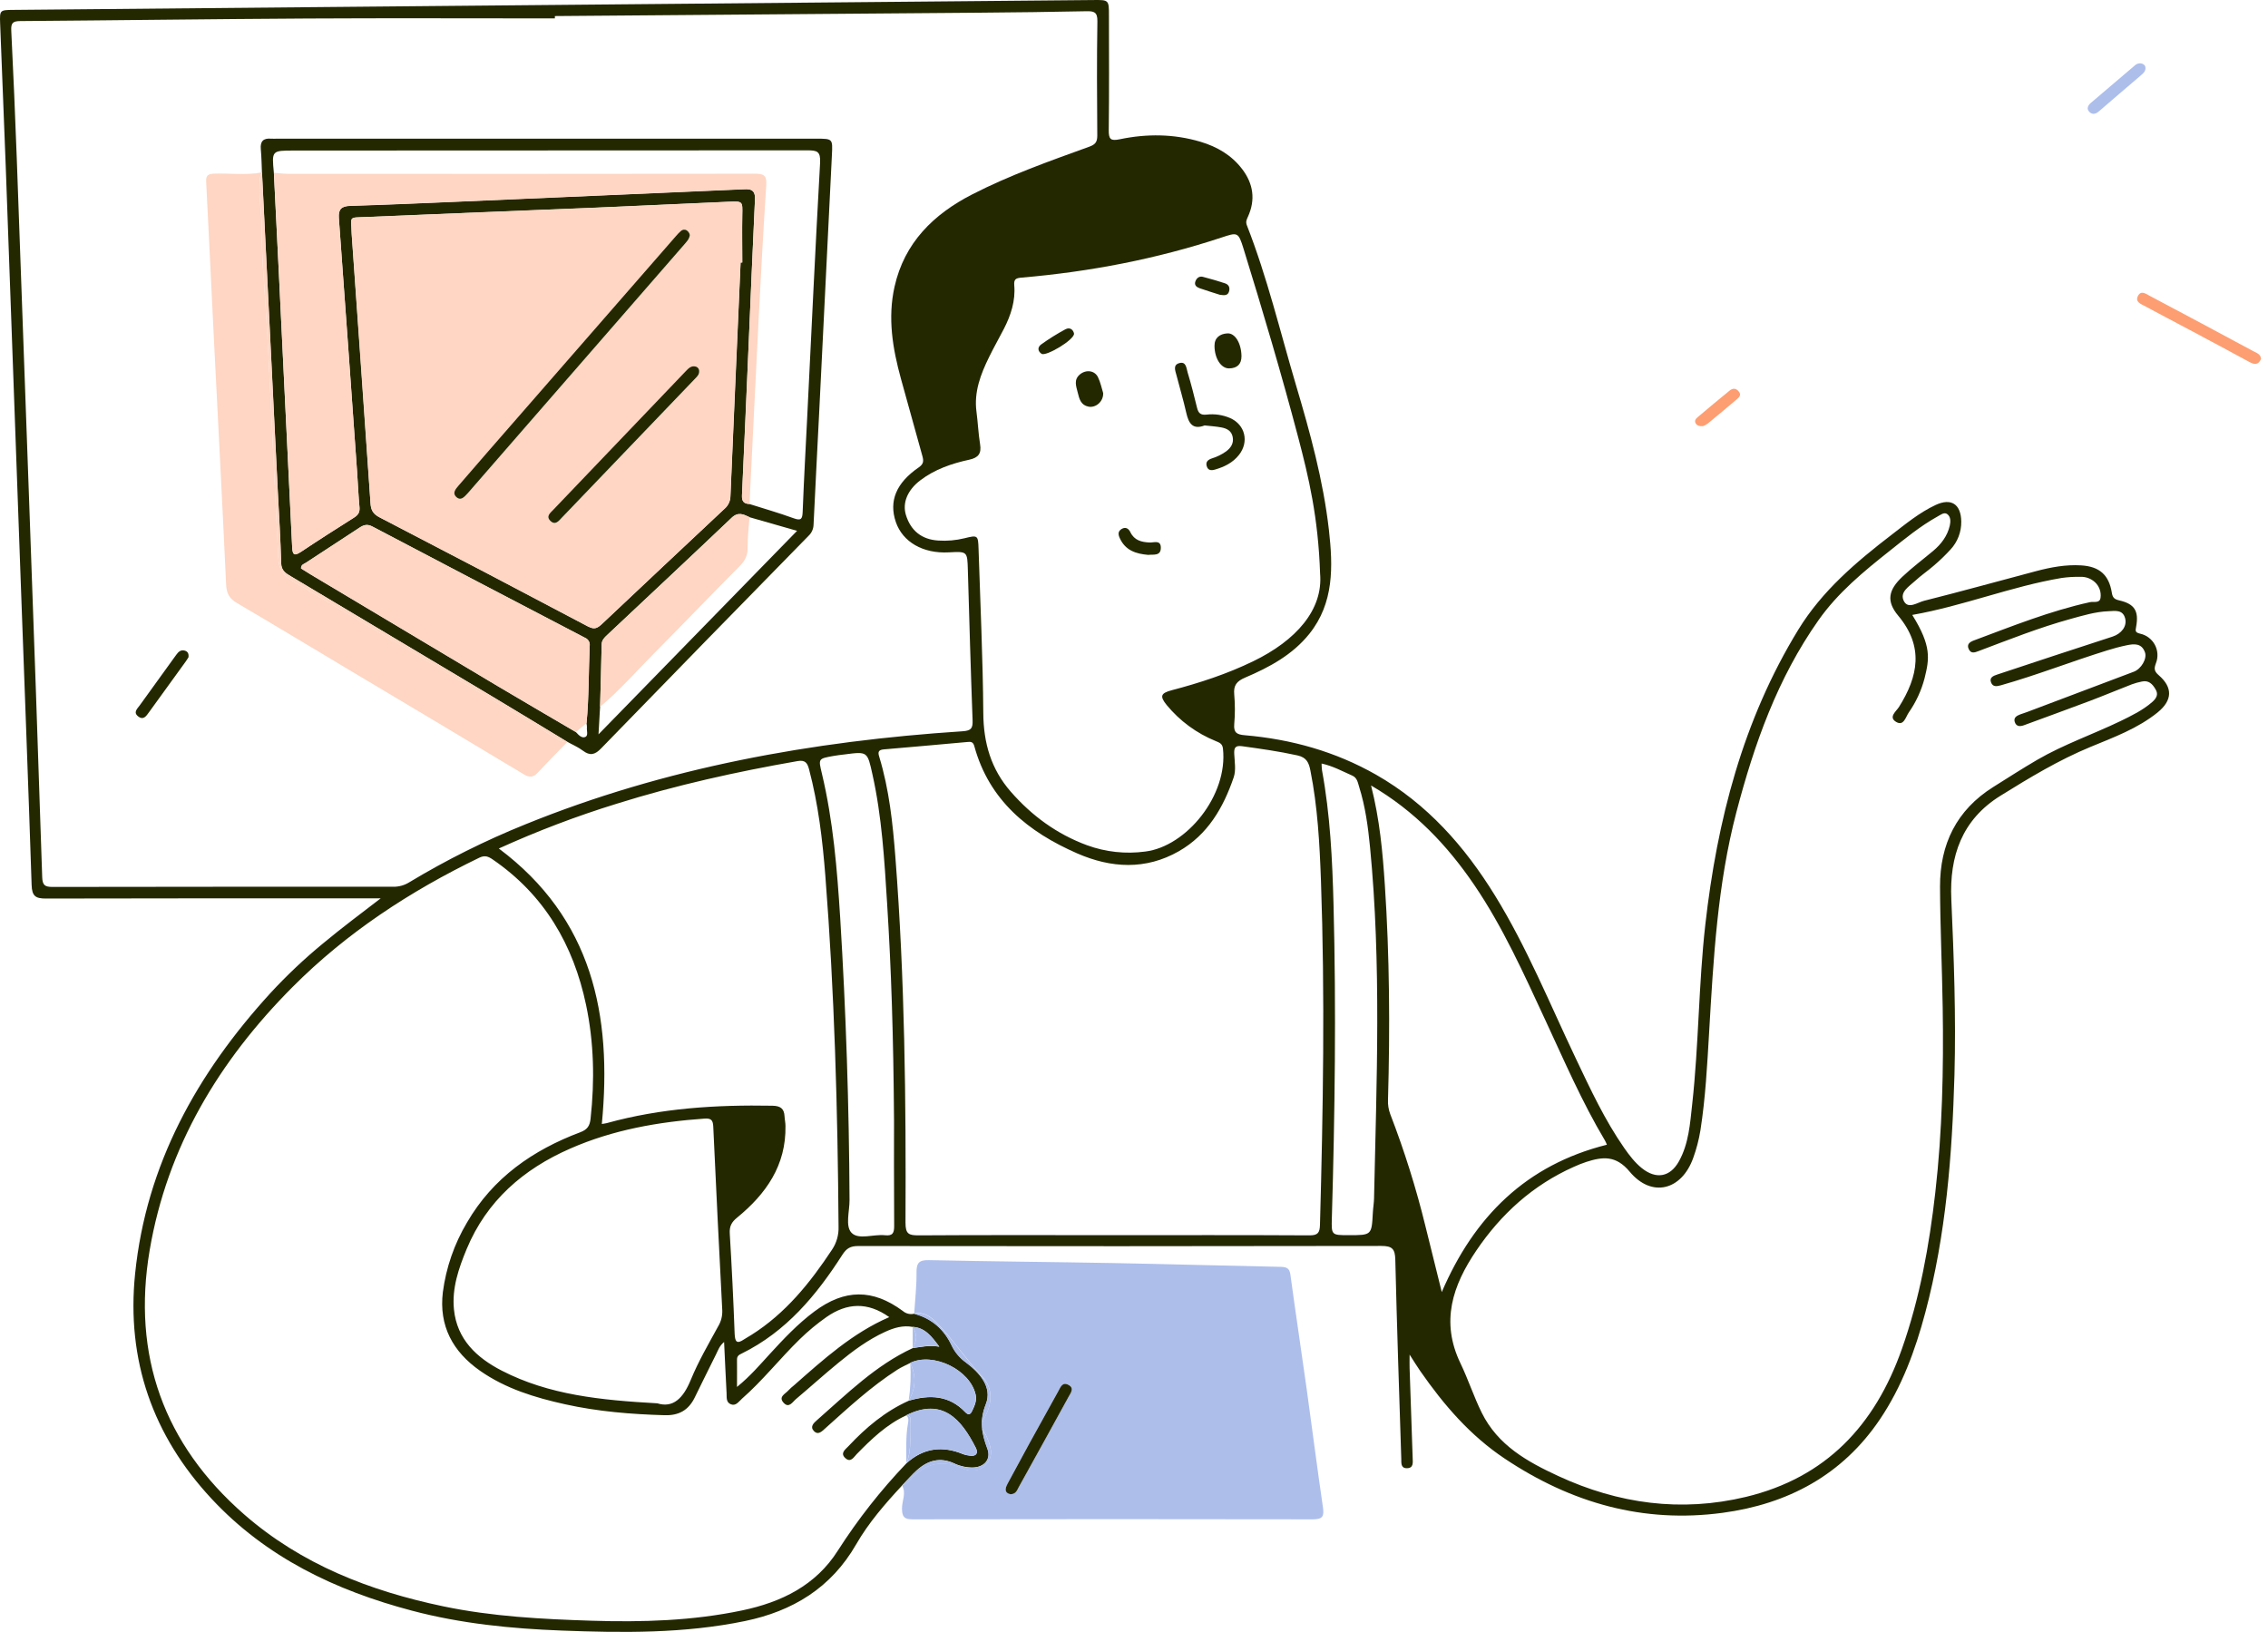<svg width="296" height="213" viewBox="0 0 296 213" fill="none" xmlns="http://www.w3.org/2000/svg">
<path d="M281.739 88.125C281.12 87.59 281.12 87.246 281.378 86.549C281.528 86.162 281.593 85.748 281.568 85.334C281.542 84.92 281.428 84.517 281.232 84.151C281.036 83.786 280.763 83.468 280.432 83.218C280.102 82.968 279.721 82.793 279.316 82.705C278.652 82.542 278.687 82.365 278.79 81.801C279.163 79.752 278.594 78.826 276.615 78.368C275.961 78.218 275.724 78.022 275.619 77.364C275.243 75.026 273.996 73.933 271.612 73.79C269.614 73.668 267.665 74.031 265.747 74.539C260.864 75.829 256 77.186 251.106 78.414C250.282 78.62 249.075 79.523 248.504 78.5C247.84 77.304 249.147 76.557 249.925 75.833C250.702 75.109 251.589 74.52 252.385 73.823C253.155 73.168 253.884 72.465 254.567 71.719C255.487 70.727 255.989 69.418 255.967 68.065C255.932 65.796 254.653 64.956 252.614 65.911C250.513 66.893 248.735 68.366 246.91 69.769C242.258 73.343 237.814 77.093 234.69 82.197C227.452 94.027 224.103 107.085 222.563 120.681C221.684 128.457 221.713 136.313 220.853 144.097C220.571 146.651 220.408 149.255 219.119 151.572C217.969 153.635 216.133 153.953 214.277 152.461C213.37 151.733 212.669 150.81 212.009 149.874C209.444 146.199 207.565 142.152 205.65 138.124C202.255 130.988 199.28 123.643 195.119 116.889C191.151 110.45 186.264 104.923 179.603 101.116C174.277 98.083 168.522 96.478 162.453 95.958C161.432 95.872 160.987 95.632 161.082 94.514C161.195 93.227 161.195 91.933 161.082 90.646C160.968 89.439 161.403 88.904 162.525 88.428C165.67 87.091 168.691 85.459 170.879 82.732C174.124 78.686 173.972 73.912 173.436 69.148C172.699 62.688 170.976 56.433 169.13 50.223C167.068 43.27 165.391 36.194 162.737 29.421C162.55 28.942 162.7 28.666 162.869 28.29C163.88 26.068 163.577 23.984 162.115 22.066C160.725 20.238 158.832 19.144 156.665 18.499C153.192 17.467 149.666 17.442 146.148 18.175C144.931 18.428 144.692 18.162 144.704 16.972C144.768 11.996 144.733 7.017 144.729 2.041C144.729 -0.008 144.729 -0.022 142.667 0.005L59.348 0.762L1.733 1.292C-0.017 1.309 -0.048 1.309 0.018 3.085C0.251 9.347 0.525 15.608 0.754 21.859C1.405 39.676 2.049 57.495 2.684 75.315C3.169 88.713 3.688 102.111 4.127 115.508C4.175 116.953 4.637 117.279 5.983 117.274C20.08 117.233 34.176 117.25 48.271 117.25H49.683C47.097 119.232 44.6 121.106 42.196 123.101C39.739 125.117 37.424 127.302 35.269 129.639C25.738 140.082 19.082 151.964 17.63 166.263C16.49 177.507 19.917 187.356 27.623 195.623C34.756 203.278 43.806 207.589 53.766 210.218C60.159 211.91 66.698 212.562 73.282 212.813C81.293 213.119 89.298 213.207 97.215 211.575C103.461 210.284 108.467 207.243 111.73 201.576C113.365 198.737 115.513 196.265 117.741 193.87C118.374 193.212 118.978 192.516 119.644 191.908C121.087 190.606 122.692 190.129 124.568 191.01C125.318 191.367 126.14 191.545 126.97 191.532C128.459 191.501 129.391 190.455 128.874 189.075C128.142 187.117 127.812 185.442 128.668 183.274C129.552 181.052 127.89 179.18 126.078 177.821C125.271 177.249 124.626 176.48 124.203 175.586C123.226 173.513 121.603 172.067 119.322 171.46C119.063 171.524 118.792 171.525 118.532 171.463C118.271 171.401 118.03 171.277 117.827 171.103C113.893 168.196 110.23 168.233 106.298 171.159C104.108 172.789 102.248 174.771 100.411 176.777C99.153 178.149 97.947 179.579 96.186 181.019C96.186 179.607 96.2 178.522 96.186 177.439C96.186 176.975 96.454 176.82 96.804 176.655C102.594 173.806 106.55 169.063 109.936 163.771C110.474 162.929 110.991 162.626 111.998 162.626C134.752 162.659 157.509 162.655 180.267 162.614C181.711 162.614 182.07 163.01 182.103 164.415C182.309 173.08 182.606 181.73 182.882 190.387C182.899 190.913 182.789 191.625 183.606 191.625C184.497 191.625 184.389 190.895 184.369 190.301C184.238 186.388 184.105 182.474 183.969 178.559C183.952 178.097 183.969 177.633 183.969 176.797C184.577 177.738 184.952 178.359 185.367 178.953C188.435 183.36 191.86 187.359 196.416 190.393C205.076 196.17 214.463 198.836 224.802 197.449C233.331 196.306 240.452 192.527 245.37 185.215C248.228 180.969 249.966 176.22 251.273 171.314C253.981 161.153 254.779 150.744 255.08 140.289C255.286 132.641 255.006 124.995 254.668 117.351C254.42 111.766 256.031 106.996 261.077 103.862C264.867 101.508 268.669 99.208 272.816 97.491C275.864 96.231 279.002 95.086 281.617 92.965C283.527 91.399 283.597 89.734 281.739 88.125ZM159.366 31.02C161.519 30.31 161.607 30.234 162.302 32.48C164.824 40.64 167.251 48.824 169.431 57.085C170.798 62.286 172.044 67.51 172.287 74.863C172.699 79.581 169.153 83.598 163.542 86.313C160.135 87.964 156.564 89.132 152.916 90.089C151.491 90.464 151.328 90.869 152.272 92.024C153.977 94.094 156.171 95.706 158.655 96.716C159.127 96.922 159.535 97.033 159.609 97.704C160.29 103.811 154.852 110.47 149.476 111.139C146.909 111.487 144.296 111.204 141.863 110.314C137.945 108.869 134.674 106.48 131.926 103.336C129.338 100.38 128.36 96.975 128.331 93.064C128.278 85.927 127.94 78.793 127.713 71.659C127.657 69.864 127.622 69.814 125.878 70.25C124.759 70.525 123.604 70.626 122.454 70.549C120.295 70.415 118.856 69.264 118.229 67.201C117.749 65.614 118.454 63.951 120.098 62.699C122.007 61.242 124.222 60.493 126.515 59.994C127.698 59.736 128.107 59.181 127.913 57.985C127.686 56.58 127.626 55.148 127.441 53.735C127.098 51.141 127.991 48.841 129.09 46.594C129.695 45.356 130.381 44.158 131.012 42.932C131.93 41.145 132.544 39.27 132.373 37.236C132.303 36.411 132.606 36.295 133.349 36.231C142.22 35.47 150.909 33.807 159.366 31.02ZM6.843 115.758C5.831 115.758 5.54 115.511 5.507 114.46C4.971 98.162 4.404 81.863 3.808 65.564C3.276 50.6 2.736 35.637 2.189 20.675C1.983 15.105 1.743 9.534 1.469 3.964C1.42 2.978 1.707 2.755 2.649 2.749C15.129 2.656 27.6 2.485 40.09 2.415C50.865 2.357 61.641 2.402 72.418 2.402V2.097C90.889 1.959 109.358 1.813 127.826 1.657C132.478 1.618 137.128 1.565 141.778 1.466C142.77 1.445 143.238 1.56 143.222 2.771C143.141 7.748 143.168 12.726 143.207 17.702C143.207 18.527 142.954 18.86 142.166 19.146C136.986 21.02 131.777 22.86 126.872 25.377C121.85 27.954 118.029 31.672 116.745 37.43C115.837 41.5 116.495 45.476 117.58 49.423C118.508 52.786 119.436 56.151 120.378 59.507C120.557 60.147 120.559 60.551 119.91 60.999C116.938 63.039 115.992 65.412 116.916 68.133C117.811 70.743 120.471 72.27 123.811 72.092C126.259 71.962 126.243 71.962 126.315 74.38C126.504 80.92 126.688 87.458 126.933 93.996C126.973 95.028 126.773 95.366 125.636 95.441C106.032 96.722 86.869 100.159 68.578 107.586C63.331 109.702 58.26 112.232 53.414 115.152C52.792 115.541 52.072 115.744 51.339 115.735C36.508 115.727 21.677 115.735 6.843 115.758ZM96.779 182.603C99.526 180.206 101.778 177.321 104.384 174.784C105.468 173.726 106.636 172.757 107.875 171.887C110.556 170.03 113.237 169.896 116.06 171.906C111.237 173.992 107.459 177.437 103.626 180.806C103.371 181.005 103.132 181.222 102.91 181.456C102.498 181.93 101.528 182.3 102.291 183.106C102.978 183.831 103.438 182.974 103.877 182.607C105.743 181.037 107.552 179.397 109.445 177.848C111.338 176.298 113.288 174.846 115.522 173.825C116.664 173.303 117.846 172.941 119.128 173.187C120.737 173.294 121.58 174.41 122.593 175.768C121.25 175.547 120.19 175.805 119.118 175.952C114.278 178.194 110.548 181.91 106.616 185.359C106.189 185.733 105.698 186.203 106.203 186.75C106.772 187.369 107.265 186.816 107.713 186.416C110.727 183.715 113.693 180.961 117.122 178.764C117.656 178.421 118.25 178.171 118.815 177.879C121.819 176.447 126.641 178.807 127.34 182.05C127.507 182.824 127.195 183.494 126.88 184.15C126.653 184.631 126.393 184.747 125.974 184.307C123.871 182.096 121.329 182.011 118.609 182.816C115.536 184.194 113.014 186.311 110.738 188.745C110.325 189.18 109.589 189.667 110.356 190.332C111.028 190.915 111.414 190.202 111.8 189.795C113.73 187.819 115.718 185.906 118.264 184.732C123.02 182.358 125.467 185.26 127.354 188.974C127.715 189.682 127.387 190.133 126.529 189.985C126.254 189.956 125.984 189.896 125.723 189.805C123.003 188.667 120.52 188.98 118.299 190.986C114.961 194.479 111.968 198.287 109.362 202.357C106.475 206.929 101.98 209.11 96.856 210.185C90.368 211.547 83.79 211.736 77.202 211.528C70.715 211.322 64.231 210.985 57.851 209.651C48.269 207.645 39.33 204.175 31.856 197.647C21.371 188.483 17.216 176.899 19.527 163.208C21.816 149.69 28.6 138.45 38.16 128.842C45.243 121.725 53.535 116.305 62.551 111.945C63.272 111.597 63.726 111.778 64.291 112.166C71.036 116.781 74.837 123.307 76.49 131.167C77.522 136.072 77.623 141.031 77.076 146.01C76.977 146.913 76.684 147.419 75.734 147.776C69.547 150.101 64.334 153.719 60.942 159.57C59.29 162.345 58.221 165.428 57.8 168.63C57.259 173.043 59.095 176.42 62.662 178.914C66.003 181.25 69.822 182.409 73.746 183.28C78.027 184.227 82.37 184.584 86.747 184.707C88.589 184.761 89.84 184.058 90.643 182.45C91.583 180.556 92.499 178.65 93.453 176.762C93.711 176.249 93.882 175.669 94.503 175.149C94.614 177.474 94.709 179.655 94.827 181.834C94.855 182.374 94.736 183.014 95.381 183.278C96.027 183.542 96.385 182.954 96.779 182.615V182.603ZM91.938 145.995C92.785 145.933 93.049 146.168 93.088 147.027C93.455 155.025 93.847 163.022 94.264 171.019C94.293 171.747 94.11 172.469 93.736 173.094C92.484 175.392 91.148 177.67 90.158 180.084C89.168 182.498 87.849 183.798 85.782 183.154C78.371 182.741 71.657 182.065 65.495 178.896C62.208 177.204 59.635 174.815 59.245 170.889C58.969 168.128 59.864 165.525 60.909 163.008C63.53 156.719 68.302 152.585 74.418 149.909C79.994 147.46 85.9 146.424 91.938 145.995ZM108.595 163.09C105.735 167.423 102.518 171.419 98.058 174.231C97.749 174.437 97.419 174.594 97.118 174.802C96.204 175.421 95.93 175.19 95.88 174.099C95.719 169.728 95.507 165.358 95.243 160.99C95.187 160.055 95.47 159.511 96.19 158.927C99.974 155.832 102.611 152.1 102.512 146.942C102.512 146.529 102.413 146.117 102.392 145.704C102.345 144.673 101.842 144.332 100.796 144.314C93.499 144.182 86.269 144.623 79.194 146.583C79.019 146.631 78.833 146.647 78.546 146.697C79.92 132.461 77.29 119.862 65.102 110.743C70.108 108.469 75.254 106.514 80.507 104.892C88.236 102.47 96.121 100.724 104.094 99.334C105.077 99.16 105.37 99.569 105.587 100.39C106.793 104.947 107.348 109.606 107.715 114.285C108.909 129.538 109.329 144.819 109.441 160.119C109.476 161.174 109.181 162.213 108.595 163.09ZM115.505 161.219C114.014 161.054 112.064 161.856 111.138 160.901C110.288 160.022 110.882 158.095 110.874 156.633C110.817 144.34 110.411 132.059 109.655 119.789C109.255 113.462 108.74 107.132 107.261 100.937C106.803 99.02 106.776 99.022 108.756 98.667C109.253 98.579 109.754 98.517 110.255 98.461C113.227 98.075 113.2 98.081 113.86 101.05C115.097 106.598 115.425 112.249 115.777 117.891C116.318 126.482 116.602 135.083 116.681 146.286C116.681 149.125 116.66 154.557 116.699 159.991C116.707 160.897 116.522 161.33 115.505 161.219ZM172.271 159.859C172.242 160.911 171.986 161.239 170.879 161.233C162.315 161.184 153.751 161.206 145.187 161.206C136.759 161.206 128.334 161.178 119.908 161.233C118.605 161.233 118.172 161.07 118.178 159.562C118.252 143.676 118.089 127.79 116.862 111.931C116.52 107.491 116.056 103.043 114.744 98.75C114.538 98.102 114.684 97.861 115.386 97.803C119.007 97.504 122.626 97.161 126.245 96.843C126.647 96.808 126.991 96.769 127.156 97.374C129.09 104.469 134.208 108.595 140.586 111.38C144.993 113.305 149.513 113.581 153.864 111.093C157.634 108.935 159.665 105.401 161.014 101.448C161.325 100.538 161.133 99.437 161.084 98.426C161.042 97.621 161.185 97.26 162.127 97.394C164.54 97.728 166.942 98.065 169.328 98.591C170.538 98.857 170.823 99.561 171.021 100.559C171.967 105.304 172.227 110.138 172.4 114.962C172.932 129.926 172.683 144.893 172.271 159.859ZM179.331 156.371C179.317 157.014 179.203 157.654 179.17 158.297C179.016 161.206 179.02 161.209 176.024 161.209C173.78 161.209 173.755 161.209 173.821 158.995C174.219 145.378 174.397 131.743 174.042 118.116C173.889 112.232 173.607 106.344 172.537 100.532C172.502 100.241 172.483 99.947 172.481 99.653C173.964 99.973 175.199 100.664 176.485 101.228C177.137 101.514 177.213 102.158 177.385 102.701C178.189 105.257 178.548 107.91 178.805 110.561C180.286 125.814 179.661 141.095 179.329 156.371H179.331ZM186.058 160.127C184.838 155.129 183.298 150.215 181.445 145.415C181.219 144.813 181.119 144.172 181.15 143.53C181.416 134.182 181.356 124.834 180.738 115.502C180.453 111.24 180.076 106.977 178.937 102.515C184.637 105.847 188.87 110.303 192.405 115.496C196.172 121.036 198.888 127.128 201.697 133.169C204.157 138.461 206.464 143.825 209.462 148.848C209.559 149.028 209.645 149.214 209.72 149.403C199.204 152.038 192.411 158.755 188.167 168.634C187.435 165.698 186.736 162.911 186.058 160.127ZM280.881 91.632C279.658 92.699 278.2 93.402 276.757 94.108C273.156 95.843 269.356 97.151 265.89 99.164C263.943 100.297 262.05 101.521 260.141 102.717C255.344 105.727 253.177 110.194 253.195 115.731C253.216 120.982 253.463 126.23 253.544 131.483C253.67 139.548 253.494 147.608 252.581 155.622C251.789 162.572 250.554 169.445 248.213 176.073C244.708 186.015 238.315 192.861 227.852 195.37C219.398 197.396 211.219 196.275 203.379 192.648C199.342 190.779 195.488 188.644 193.382 184.379C192.341 182.273 191.617 180.028 190.609 177.936C187.982 172.483 189.588 167.784 192.671 163.224C195.914 158.434 200.059 154.681 205.377 152.302C205.919 152.052 206.474 151.833 207.04 151.644C209.163 150.969 210.889 150.755 212.698 152.927C215.566 156.368 219.478 155.362 220.988 151.12C221.411 149.955 221.724 148.753 221.924 147.53C222.586 143.297 222.81 139.016 223.06 134.739C223.625 125.087 224.149 115.432 226.615 106.014C228.945 97.12 231.976 88.543 237.338 80.941C239.872 77.347 243.204 74.607 246.599 71.917C248.615 70.318 250.603 68.671 252.867 67.413C253.259 67.207 253.721 66.809 254.119 67.087C254.61 67.425 254.593 68.075 254.466 68.62C254.146 69.969 253.344 71.023 252.298 71.902C250.958 73.025 249.55 74.073 248.281 75.272C246.45 77.002 246.157 78.465 247.737 80.355C251.115 84.395 250.354 88.273 247.828 92.286C247.483 92.833 246.415 93.602 247.475 94.225C248.459 94.807 248.712 93.586 249.106 93.006C250.058 91.646 250.759 90.127 251.179 88.521C251.797 85.993 252.125 84.351 249.57 80.258C256.251 79.082 262.477 76.544 269.059 75.434C269.878 75.318 270.706 75.268 271.534 75.286C271.881 75.274 272.228 75.331 272.553 75.453C272.879 75.576 273.177 75.762 273.431 76C273.701 76.254 273.907 76.569 274.032 76.919C274.156 77.269 274.195 77.643 274.146 78.011C274.043 78.777 273.268 78.482 272.777 78.589C267.547 79.738 262.599 81.731 257.604 83.592C257.109 83.778 256.641 84.073 256.942 84.716C257.243 85.36 257.734 85.16 258.239 84.97C262.194 83.481 266.123 81.917 270.199 80.79C271.849 80.338 273.472 79.841 275.183 79.773C276.027 79.74 277.039 79.528 277.353 80.695C277.631 81.75 276.862 82.711 275.703 83.091C270.681 84.721 265.663 86.371 260.65 88.042C260.159 88.205 259.594 88.424 259.864 89.088C260.093 89.656 260.571 89.602 261.141 89.441C265.83 88.116 270.364 86.326 275.014 84.886C275.839 84.628 276.691 84.399 277.545 84.221C278.524 84.015 279.52 83.922 279.947 85.156C280.229 85.969 279.462 87.299 278.489 87.669C273.853 89.428 269.214 91.18 264.572 92.924C264.271 93.037 263.953 93.13 263.665 93.239C263.213 93.415 262.766 93.652 262.949 94.229C263.155 94.865 263.667 94.834 264.186 94.642C267.03 93.592 269.88 92.564 272.715 91.494C274.561 90.796 276.382 90.033 278.223 89.317C278.654 89.159 279.096 89.037 279.547 88.95C280.419 88.764 280.916 89.259 281.314 89.951C281.768 90.662 281.38 91.186 280.881 91.632Z" fill="#242801"/>
<path d="M122.121 172.506C124.34 174.728 126.039 177.395 128.216 179.686C129.598 181.13 129.536 183.17 128.499 184.977C128.051 185.757 128.027 186.422 128.575 187.133C128.654 187.246 128.719 187.368 128.767 187.496C129.26 188.666 129.722 189.877 128.81 191.004C127.926 192.105 126.598 192.097 125.511 191.61C122.647 190.321 120.455 191.171 118.545 193.389C118.339 193.64 118.009 193.733 117.72 193.855C118.322 194.866 117.7 195.895 117.72 196.915C117.741 198.016 118.046 198.297 119.125 198.295C136.533 198.263 153.94 198.263 171.345 198.295C172.683 198.295 172.826 197.853 172.652 196.677C171.904 191.592 171.262 186.488 170.551 181.396C169.854 176.397 169.095 171.404 168.417 166.401C168.305 165.576 167.99 165.37 167.196 165.345C159.884 165.2 152.574 164.986 145.262 164.85C137.254 164.701 129.245 164.643 121.238 164.468C119.945 164.441 119.603 164.829 119.617 166.077C119.636 167.866 119.426 169.655 119.312 171.441C120.481 171.167 121.401 171.794 122.121 172.506ZM131.509 193.622C132.442 191.885 133.381 190.15 134.328 188.419C135.586 186.126 136.852 183.837 138.127 181.553C138.409 181.045 138.675 180.333 139.446 180.74C140.218 181.146 139.741 181.786 139.473 182.277C137.315 186.224 135.142 190.163 132.953 194.092C132.747 194.472 132.617 194.984 131.891 195.014C131.058 194.858 131.163 194.278 131.509 193.63V193.622Z" fill="#ADBEEB"/>
<path d="M124.182 175.601C124.605 176.494 125.25 177.264 126.057 177.835C127.869 179.195 129.531 181.066 128.647 183.288C127.783 185.456 128.113 187.132 128.853 189.089C129.371 190.47 128.441 191.516 126.95 191.547C126.119 191.559 125.297 191.381 124.547 191.025C122.671 190.144 121.067 190.612 119.623 191.922C118.949 192.541 118.353 193.226 117.72 193.884C118.017 193.762 118.338 193.678 118.545 193.418C120.454 191.2 122.646 190.35 125.51 191.639C126.595 192.126 127.923 192.135 128.81 191.033C129.721 189.896 129.259 188.685 128.766 187.526C128.718 187.397 128.654 187.275 128.575 187.162C128.026 186.459 128.051 185.786 128.498 185.007C129.529 183.199 129.597 181.169 128.216 179.715C126.04 177.425 124.339 174.763 122.12 172.535C121.401 171.815 120.471 171.188 119.303 171.489C121.582 172.071 123.205 173.517 124.182 175.601Z" fill="#ADBEEB"/>
<path d="M294.077 45.831C289.582 43.408 285.076 41.002 280.56 38.61C280.061 38.346 279.416 37.84 279.02 38.643C278.636 39.414 279.414 39.674 279.907 39.938C281.847 40.995 283.81 42.001 285.759 43.05C288.355 44.436 290.953 45.814 293.535 47.227C294.217 47.601 294.735 47.671 295.088 46.85C295.059 46.21 294.49 46.057 294.077 45.831Z" fill="#FD9E72"/>
<path d="M273.908 14.554C275.741 12.959 277.599 11.395 279.441 9.809C279.717 9.573 280.006 9.324 280.014 8.909C280.022 8.794 279.994 8.679 279.935 8.58C279.876 8.481 279.787 8.403 279.682 8.356C279.513 8.278 279.326 8.251 279.142 8.28C278.958 8.309 278.788 8.391 278.651 8.517C276.726 10.144 274.806 11.778 272.891 13.419C272.514 13.741 272.273 14.188 272.685 14.603C273.042 14.964 273.479 14.925 273.908 14.554Z" fill="#ADBEEB"/>
<path d="M222.261 55.62C222.473 55.535 222.675 55.427 222.863 55.296C224.14 54.248 225.407 53.189 226.663 52.119C226.979 51.851 227.309 51.55 226.923 51.087C226.537 50.625 226.123 50.66 225.719 50.99C224.335 52.121 222.966 53.26 221.595 54.422C221.351 54.628 221.102 54.882 221.3 55.247C221.479 55.558 221.784 55.647 222.261 55.62Z" fill="#FD9E72"/>
<path d="M118.815 185.18C118.654 187.111 119.106 189.1 118.293 190.967C120.512 188.968 122.995 188.648 125.717 189.787C125.978 189.877 126.248 189.937 126.523 189.966C127.387 190.115 127.715 189.663 127.348 188.955C125.461 185.242 123.018 182.339 118.258 184.713C118.327 184.698 118.398 184.698 118.466 184.715C118.535 184.731 118.598 184.763 118.652 184.808C118.706 184.853 118.749 184.91 118.777 184.975C118.805 185.039 118.818 185.109 118.815 185.18Z" fill="#ADBEEB"/>
<path d="M118.491 185.84C118.19 187.542 118.303 189.256 118.285 190.967C119.097 189.098 118.646 187.111 118.807 185.18C118.81 185.11 118.797 185.04 118.769 184.976C118.741 184.912 118.698 184.855 118.645 184.81C118.592 184.765 118.529 184.733 118.461 184.716C118.393 184.699 118.322 184.698 118.254 184.713C118.656 185.023 118.559 185.454 118.491 185.84Z" fill="#ADBEEB"/>
<path d="M118.594 182.797C121.314 181.992 123.857 182.077 125.96 184.289C126.372 184.728 126.639 184.612 126.865 184.132C127.181 183.467 127.484 182.805 127.325 182.031C126.626 178.788 121.805 176.428 118.8 177.86C119.572 179.541 119.551 181.188 118.594 182.797Z" fill="#ADBEEB"/>
<path d="M118.594 182.797C119.551 181.187 119.572 179.541 118.8 177.86C118.907 179.508 118.838 181.163 118.594 182.797Z" fill="#ADBEEB"/>
<path d="M119.104 175.933C120.176 175.786 121.236 175.52 122.578 175.749C121.566 174.392 120.722 173.273 119.114 173.168C119.724 174.092 119.714 175.013 119.104 175.933Z" fill="#ADBEEB"/>
<path d="M119.115 173.168C119.115 174.09 119.115 175.011 119.115 175.933C119.715 175.013 119.725 174.092 119.115 173.168Z" fill="#ADBEEB"/>
<path d="M131.89 195.023C132.616 194.992 132.741 194.48 132.952 194.101C135.138 190.168 137.311 186.23 139.472 182.285C139.74 181.794 140.247 181.173 139.445 180.748C138.643 180.323 138.414 181.053 138.126 181.561C136.851 183.846 135.585 186.134 134.327 188.427C133.379 190.157 132.439 191.892 131.508 193.63C131.162 194.278 131.057 194.858 131.89 195.023Z" fill="#242801"/>
<path d="M36.688 73.501C36.714 74.502 37.321 74.836 37.991 75.234C46.711 80.438 55.429 85.641 64.146 90.844C67.458 92.825 70.745 94.836 74.044 96.827C74.723 97.203 75.457 97.508 76.069 97.972C76.991 98.667 77.632 98.521 78.426 97.704C87.438 88.428 96.47 79.172 105.524 69.934C105.723 69.749 105.883 69.525 105.995 69.278C106.108 69.03 106.17 68.762 106.178 68.49C106.409 63.524 106.679 58.56 106.924 53.594C107.474 42.467 108.024 31.34 108.574 20.213C108.679 18.101 108.683 18.101 106.512 18.099H36.209C35.935 18.099 35.656 18.119 35.384 18.099C34.374 18.01 33.941 18.435 34.038 19.468C34.135 20.502 34.141 21.49 34.188 22.501C34.876 36.376 35.563 50.25 36.25 64.123C36.405 67.252 36.611 70.382 36.688 73.501ZM76.601 94.933C76.546 95.366 76.808 95.998 76.395 96.185C75.923 96.392 75.5 95.913 75.158 95.548C71.793 93.569 68.417 91.607 65.054 89.61C56.913 84.762 48.778 79.905 40.649 75.041C40.179 74.76 39.719 74.465 39.286 74.195C39.286 73.689 39.661 73.619 39.904 73.464C42.245 71.919 44.606 70.405 46.946 68.857C47.493 68.496 47.953 68.387 48.596 68.721C57.834 73.579 67.082 78.419 76.34 83.241C76.549 83.325 76.725 83.478 76.837 83.674C76.949 83.871 76.992 84.099 76.958 84.323C76.814 87.679 76.876 91.042 76.546 94.393C76.584 94.57 76.602 94.751 76.601 94.933ZM76.789 81.793C67.728 76.997 58.645 72.241 49.541 67.525C48.742 67.112 48.427 66.633 48.365 65.738C47.573 54.077 46.757 42.417 45.917 30.758C45.917 30.665 45.901 30.574 45.899 30.481C45.849 28.165 45.4 28.435 47.833 28.329C57.855 27.898 67.879 27.521 77.9 27.104C83.645 26.865 89.391 26.582 95.135 26.337C96.954 26.26 96.917 26.285 96.88 28.049C96.837 30.112 96.88 32.19 96.88 34.261H96.659C96.211 44.424 95.769 54.587 95.333 64.752C95.33 65.069 95.258 65.382 95.123 65.669C94.989 65.956 94.794 66.211 94.552 66.417C89.208 71.416 83.876 76.428 78.556 81.453C78.008 81.948 77.618 82.216 76.793 81.783L76.789 81.793ZM78.111 95.845C78.193 94.401 78.255 93.33 78.317 92.259C78.391 89.552 78.48 86.846 78.523 84.139C78.523 83.549 78.88 83.225 79.247 82.878C84.666 77.784 90.102 72.705 95.492 67.578C96.338 66.776 97.033 67.129 97.818 67.504L104.027 69.282L78.111 95.845ZM35.743 22.551C35.463 19.648 35.463 19.648 38.38 19.648C60.707 19.648 83.034 19.639 105.361 19.621C106.64 19.621 107.116 19.743 107.03 21.272C106.411 32.303 105.898 43.347 105.353 54.374C105.147 58.501 104.918 62.647 104.757 66.788C104.72 67.716 104.572 68.003 103.582 67.642C101.689 66.951 99.744 66.394 97.82 65.785C97.084 65.765 96.8 65.428 96.837 64.655C97.146 58.078 97.437 51.5 97.709 44.923C97.981 38.622 98.233 32.32 98.534 26.021C98.604 24.533 97.672 24.682 96.717 24.723C84.482 25.26 72.252 25.791 60.028 26.316C55.248 26.522 50.466 26.729 45.682 26.877C44.565 26.912 44.14 27.314 44.224 28.472C45.041 39.536 45.836 50.601 46.61 61.667C46.718 63.184 46.777 64.702 46.916 66.206C46.975 66.85 46.746 67.217 46.218 67.552C43.886 69.025 41.56 70.508 39.265 72.041C38.312 72.676 38.172 72.29 38.129 71.381C37.564 59.518 36.988 47.655 36.401 35.794C36.184 31.382 35.965 26.97 35.745 22.559L35.743 22.551Z" fill="#242801"/>
<path d="M70.218 100.811C71.468 99.459 72.771 98.155 74.052 96.833C73.39 96.944 72.909 96.532 72.402 96.231C60.982 89.389 49.549 82.569 38.103 75.771C36.986 75.104 36.392 74.283 36.326 72.905C36.044 67.07 35.761 61.235 35.478 55.399C35.188 49.429 34.921 43.454 34.499 37.487C34.325 35.061 34.13 32.616 34.173 30.18C34.206 28.191 33.787 26.237 33.868 24.253C33.89 23.65 33.868 23.052 34.183 22.505C32.121 22.887 30.059 22.598 27.997 22.666C27.302 22.689 26.859 22.784 26.904 23.652C27.273 30.819 27.605 37.991 27.964 45.158C28.484 55.544 29.038 65.925 29.513 76.311C29.564 77.469 29.939 78.127 30.923 78.702C35.841 81.591 40.716 84.539 45.611 87.46C53.192 91.985 60.784 96.493 68.344 101.05C69.142 101.535 69.622 101.454 70.218 100.811Z" fill="#FED6C3"/>
<path d="M34.177 30.18C34.134 32.617 34.33 35.061 34.503 37.488C34.926 43.454 35.192 49.429 35.483 55.4C35.767 61.234 36.05 67.069 36.33 72.905C36.396 74.283 36.99 75.104 38.108 75.771C49.547 82.582 60.98 89.402 72.406 96.231C72.91 96.532 73.39 96.945 74.056 96.833C70.757 94.836 67.457 92.825 64.158 90.85C55.444 85.641 46.725 80.438 38.002 75.241C37.332 74.842 36.726 74.508 36.699 73.508C36.623 70.382 36.417 67.258 36.262 64.133C35.575 50.259 34.887 36.385 34.2 22.511C33.891 23.058 33.907 23.656 33.885 24.259C33.792 26.231 34.21 28.191 34.177 30.18Z" fill="#FED6C3"/>
<path d="M24.133 84.922C23.595 84.76 23.279 85.077 22.991 85.475C21.405 87.679 19.805 89.87 18.225 92.077C17.924 92.49 17.361 92.965 18.019 93.491C18.72 94.05 19.087 93.451 19.444 92.96C21.04 90.76 22.633 88.559 24.224 86.358C24.382 86.14 24.518 85.909 24.601 85.781C24.657 85.277 24.481 85.03 24.133 84.922Z" fill="#242801"/>
<path d="M154.822 53.877C155.127 55.23 155.647 56.128 157.214 55.527C157.969 55.612 158.705 55.651 159.421 55.789C160.136 55.928 160.732 56.233 160.883 57.046C161.033 57.859 160.644 58.457 160.008 58.923C159.446 59.322 158.824 59.628 158.165 59.831C157.697 59.986 157.317 60.256 157.489 60.836C157.66 61.416 158.087 61.428 158.588 61.282C159.804 60.929 160.899 60.39 161.704 59.369C163.042 57.667 162.512 55.432 160.549 54.564C159.575 54.144 158.508 53.989 157.456 54.114C156.688 54.197 156.398 53.908 156.231 53.233C155.849 51.678 155.459 50.12 154.993 48.589C154.831 48.053 154.812 47.097 153.855 47.409C153.076 47.663 153.389 48.383 153.536 48.946C153.96 50.597 154.451 52.226 154.822 53.877Z" fill="#242801"/>
<path d="M142.053 53.072C143.019 53.264 144.019 52.402 143.977 51.304C143.784 50.685 143.633 49.916 143.299 49.228C142.866 48.339 141.742 48.211 140.952 48.859C140.094 49.567 140.455 50.407 140.659 51.248C140.864 52.09 141.072 52.874 142.053 53.072Z" fill="#242801"/>
<path d="M158.506 45.156C158.522 46.806 159.378 48.098 160.413 48.081C161.448 48.065 162.036 47.549 162.028 46.47C161.997 44.789 161.188 43.441 160.172 43.512C159.203 43.578 158.493 44.077 158.506 45.156Z" fill="#242801"/>
<path d="M149.851 72.42C150.544 72.342 151.501 72.604 151.501 71.486C151.501 70.425 150.591 70.836 150.028 70.807C148.96 70.753 148.042 70.526 147.521 69.449C147.315 69.018 146.925 68.715 146.389 69.037C145.898 69.34 145.916 69.726 146.137 70.221C146.869 71.851 148.263 72.284 149.851 72.42Z" fill="#242801"/>
<path d="M135.939 46.179C136.489 46.551 140.15 44.407 140.176 43.557C140.084 43.037 139.646 42.664 139.048 42.977C137.962 43.563 136.913 44.218 135.91 44.937C135.407 45.288 135.392 45.806 135.939 46.179Z" fill="#242801"/>
<path d="M156.575 37.621C157.516 37.95 158.47 38.24 159.196 38.471C159.869 38.583 160.256 38.552 160.405 38.034C160.553 37.516 160.361 37.13 159.85 36.968C158.899 36.666 157.945 36.371 156.977 36.128C156.528 36.014 156.179 36.285 156.019 36.706C155.823 37.219 156.171 37.479 156.575 37.621Z" fill="#242801"/>
<path d="M94.544 66.404C94.785 66.198 94.98 65.944 95.115 65.656C95.25 65.369 95.322 65.056 95.325 64.739C95.75 54.575 96.192 44.411 96.651 34.248H96.872C96.872 32.185 96.839 30.105 96.872 28.036C96.909 26.272 96.946 26.247 95.127 26.324C89.382 26.569 83.637 26.852 77.892 27.091C67.871 27.504 57.847 27.886 47.825 28.317C45.392 28.422 45.841 28.152 45.891 30.468C45.891 30.561 45.903 30.652 45.909 30.745C46.734 42.404 47.55 54.064 48.357 65.725C48.419 66.621 48.734 67.099 49.532 67.512C58.632 72.236 67.715 76.993 76.781 81.78C77.606 82.213 77.999 81.945 78.538 81.438C83.868 76.416 89.203 71.405 94.544 66.404ZM61.742 63.573C61.501 63.85 61.276 64.145 61.022 64.398C60.61 64.826 60.156 65.43 59.54 64.844C59.02 64.349 59.457 63.831 59.826 63.4C61.12 61.902 62.415 60.406 63.711 58.911C71.874 49.545 80.04 40.182 88.207 30.821C88.413 30.575 88.637 30.344 88.877 30.13C88.979 30.035 89.11 29.977 89.249 29.966C89.388 29.955 89.526 29.991 89.642 30.068C89.745 30.138 89.833 30.227 89.9 30.332C89.968 30.436 90.014 30.552 90.036 30.675C89.951 31.25 89.593 31.564 89.296 31.913C82.44 39.794 75.581 47.673 68.718 55.55L61.742 63.573ZM73.341 67.561C72.951 67.974 72.516 68.632 71.859 68.015C71.201 67.398 71.793 66.984 72.215 66.538C77.978 60.516 83.739 54.49 89.498 48.459C89.855 48.087 90.207 47.702 90.793 47.852C90.929 47.886 91.05 47.966 91.134 48.079C91.218 48.192 91.259 48.331 91.251 48.471C91.263 48.884 91.003 49.142 90.745 49.412C84.943 55.457 79.14 61.505 73.337 67.555L73.341 67.561Z" fill="#FED6C3"/>
<path d="M36.402 35.777C36.984 47.64 37.56 59.502 38.13 71.364C38.174 72.274 38.314 72.659 39.267 72.024C41.562 70.491 43.888 69.008 46.22 67.535C46.748 67.201 46.977 66.833 46.917 66.19C46.779 64.677 46.711 63.159 46.612 61.651C45.824 50.586 45.029 39.52 44.226 28.455C44.141 27.298 44.566 26.895 45.684 26.86C50.468 26.701 55.25 26.503 60.03 26.299C72.265 25.775 84.495 25.244 96.719 24.706C97.673 24.665 98.605 24.517 98.535 26.004C98.236 32.303 97.985 38.606 97.71 44.907C97.429 51.484 97.138 58.061 96.838 64.638C96.801 65.412 97.086 65.748 97.822 65.769C98.214 57.817 98.589 49.864 98.997 41.913C99.302 35.986 99.616 30.058 100.008 24.137C100.098 22.784 99.554 22.67 98.449 22.67C78.141 22.696 57.833 22.7 37.524 22.683C36.93 22.683 36.338 22.596 35.747 22.549C35.965 26.955 36.184 31.365 36.402 35.777Z" fill="#FED6C3"/>
<path d="M76.337 83.231C67.08 78.407 57.832 73.567 48.594 68.71C47.959 68.376 47.499 68.486 46.944 68.847C44.604 70.394 42.243 71.908 39.902 73.454C39.665 73.608 39.284 73.678 39.284 74.184C39.717 74.454 40.176 74.749 40.647 75.03C48.78 79.889 56.915 84.746 65.052 89.6C68.407 91.597 71.782 93.559 75.156 95.537L76.552 94.38C76.871 91.029 76.81 87.666 76.964 84.31C76.997 84.085 76.953 83.857 76.839 83.661C76.725 83.465 76.548 83.313 76.337 83.231Z" fill="#FED6C3"/>
<path d="M85.443 85.191C89.167 81.444 92.815 77.623 96.541 73.879C97.24 73.175 97.593 72.484 97.572 71.477C97.556 70.151 97.729 68.822 97.82 67.493C97.034 67.118 96.339 66.765 95.493 67.568C90.103 72.695 84.668 77.774 79.248 82.868C78.881 83.215 78.535 83.538 78.525 84.128C78.475 86.835 78.386 89.542 78.318 92.249C80.888 90.091 83.088 87.561 85.443 85.191Z" fill="#FED6C3"/>
<path d="M90.032 30.681C90.01 30.559 89.964 30.442 89.896 30.338C89.829 30.234 89.741 30.144 89.638 30.075C89.522 29.997 89.384 29.961 89.245 29.973C89.106 29.984 88.975 30.042 88.873 30.137C88.633 30.35 88.409 30.581 88.203 30.828C80.037 40.19 71.872 49.553 63.707 58.917C62.405 60.409 61.11 61.906 59.822 63.406C59.453 63.836 59.016 64.353 59.536 64.851C60.154 65.436 60.608 64.832 61.018 64.405C61.272 64.141 61.497 63.846 61.738 63.58L68.714 55.562C75.575 47.684 82.434 39.805 89.292 31.925C89.58 31.57 89.947 31.257 90.032 30.681Z" fill="#242801"/>
<path d="M91.248 48.461C91.256 48.321 91.215 48.182 91.131 48.069C91.048 47.956 90.927 47.876 90.79 47.842C90.205 47.692 89.852 48.078 89.495 48.449C83.737 54.477 77.976 60.504 72.213 66.528C71.79 66.968 71.213 67.401 71.856 68.005C72.499 68.61 72.949 67.956 73.339 67.551C79.145 61.499 84.947 55.448 90.743 49.396C91.001 49.132 91.26 48.874 91.248 48.461Z" fill="#242801"/>
</svg>
